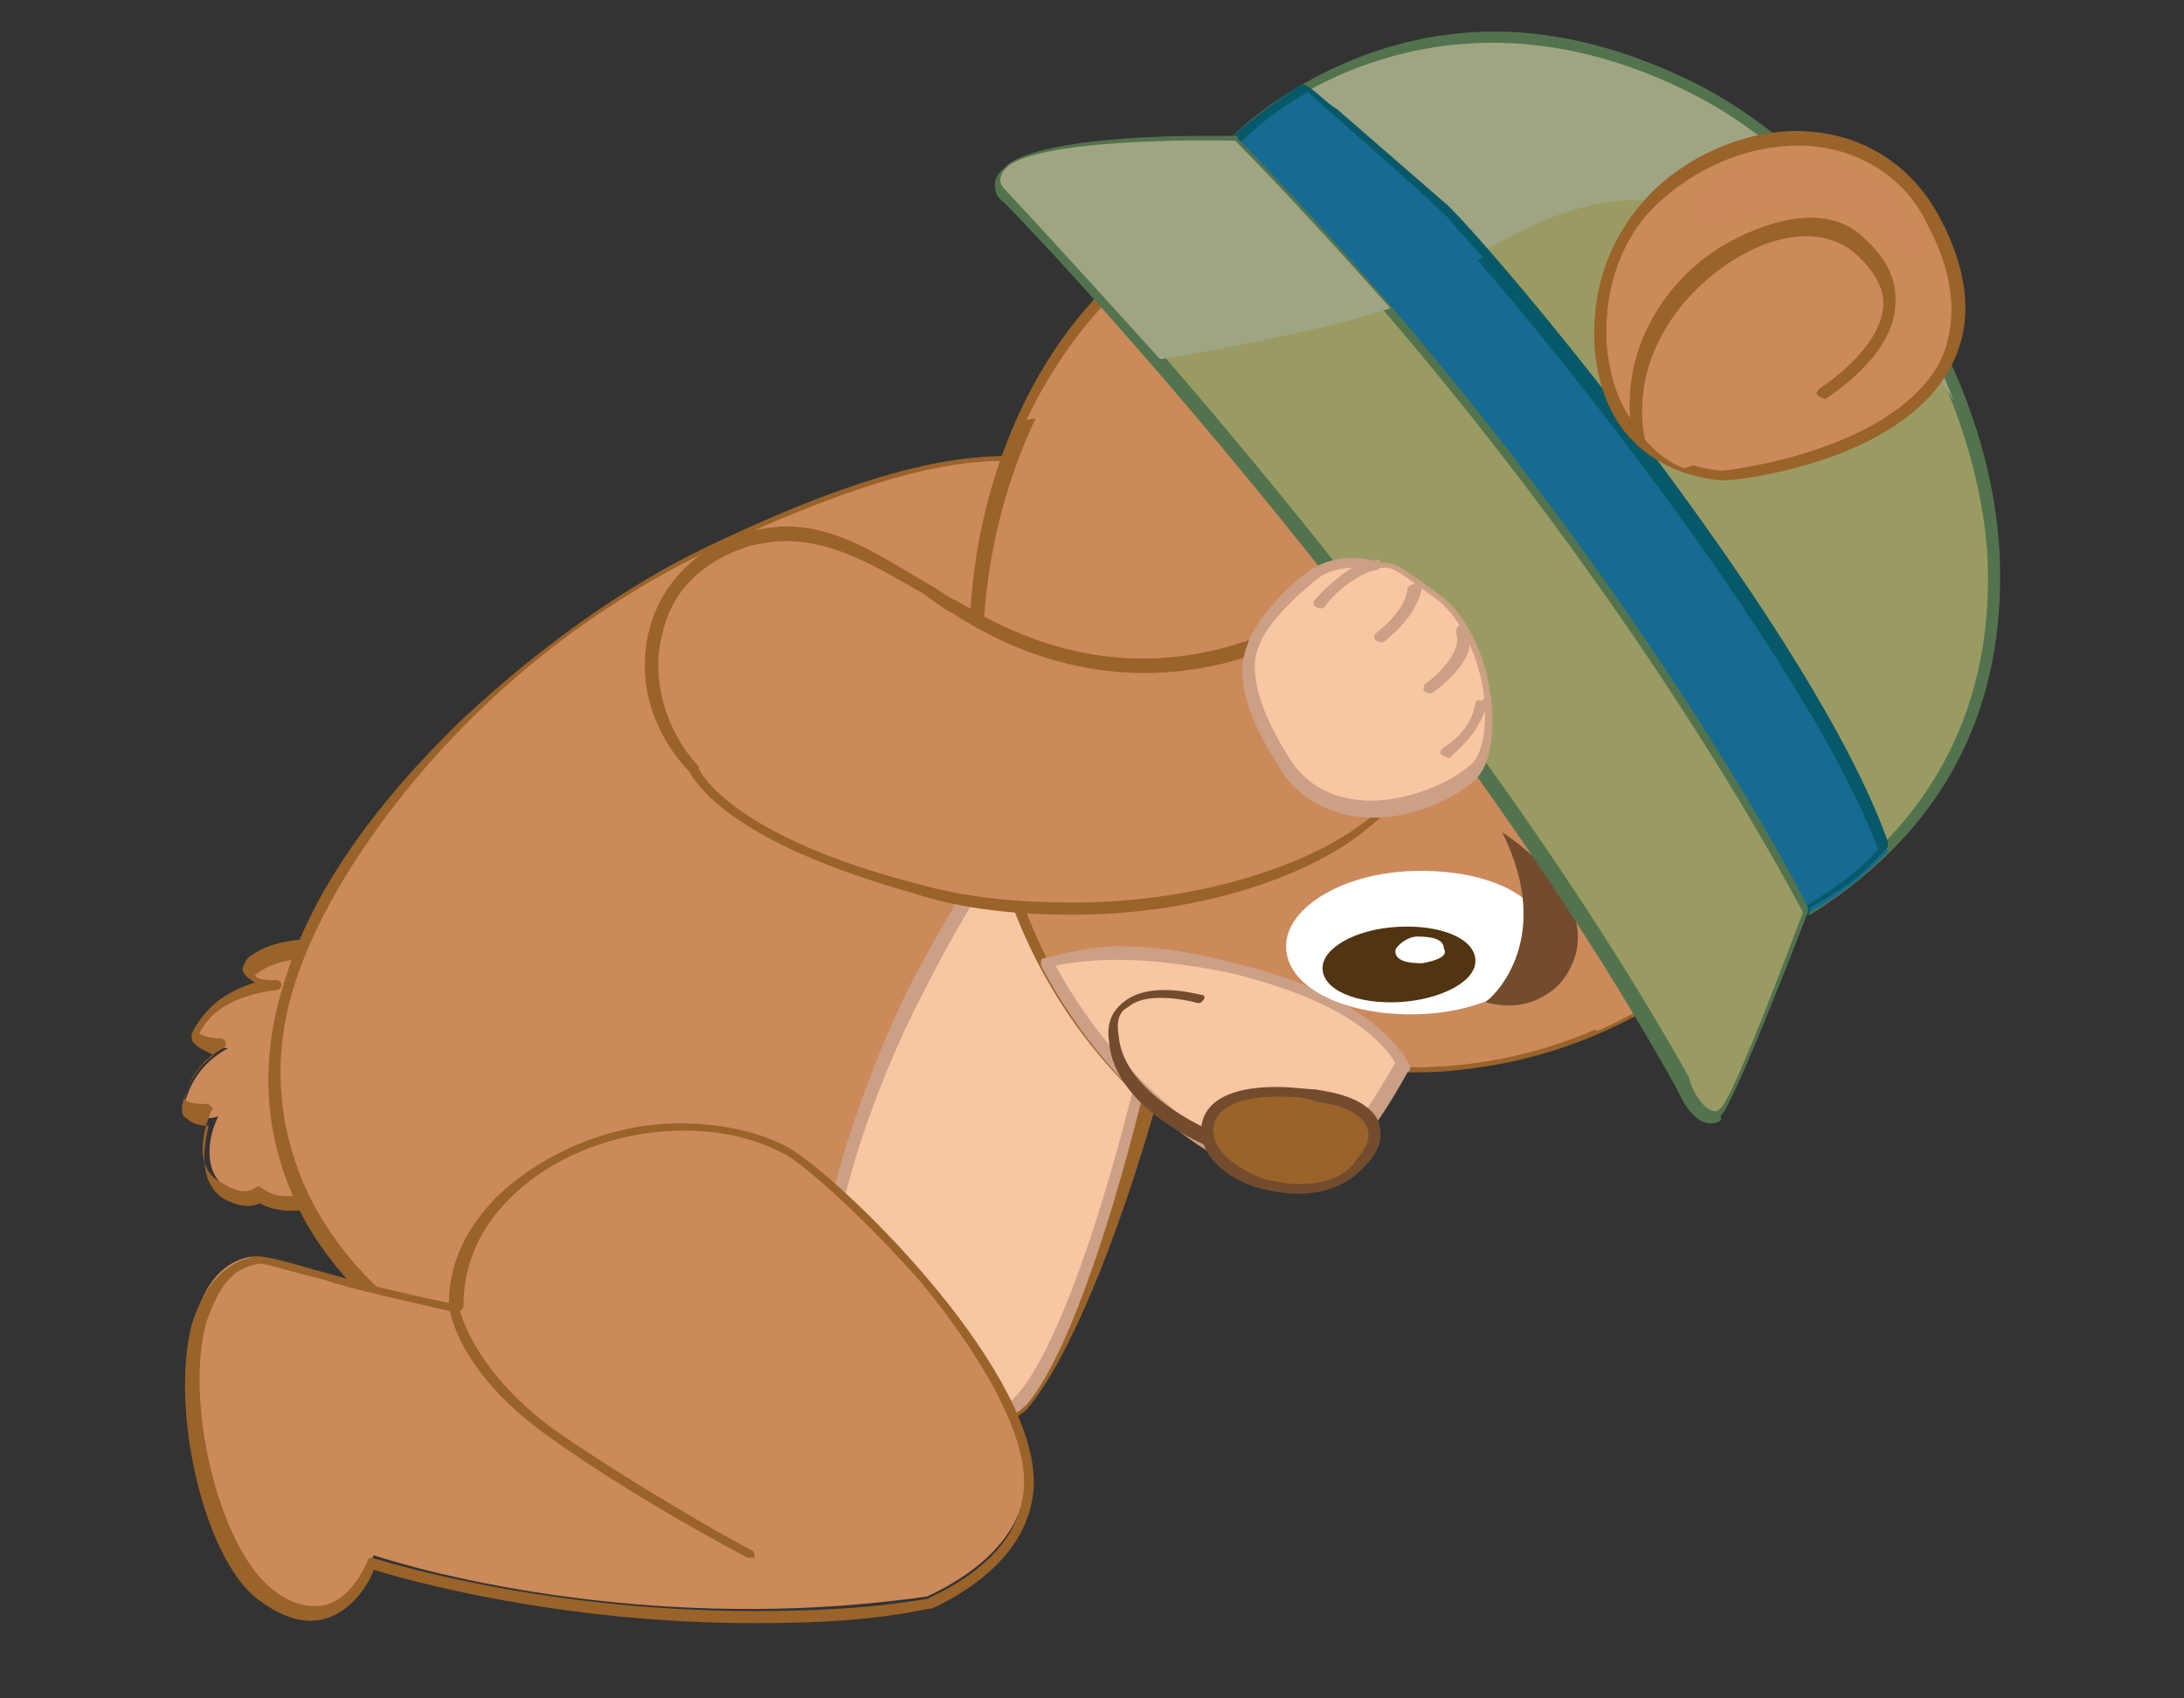 <?xml version="1.0" encoding="utf-8"?>
<!-- Generator: Adobe Illustrator 27.2.0, SVG Export Plug-In . SVG Version: 6.00 Build 0)  -->
<svg version="1.1" id="Calque_1" xmlns="http://www.w3.org/2000/svg" xmlns:xlink="http://www.w3.org/1999/xlink" x="0px" y="0px"
	 viewBox="0 0 90 70" style="enable-background:new 0 0 90 70;" xml:space="preserve">
<rect x="0" y="0" width="90" height="70" fill="#333333" stroke="none"/>
<style type="text/css">
	.st0{fill:#BF7551;}
	.st1{fill:#885822;}
	.st2{fill:#F09A68;}
	.st3{fill:#BA6F48;}
	.st4{fill:#CC895A;}
	.st5{fill:#99632A;}
	.st6{fill:#F8C6A3;}
	.st7{fill:#CCA084;}
	.st8{fill:#734C2E;}
	.st9{fill:#FFFFFF;}
	.st10{fill:#513411;}
	.st11{fill:#9A9B63;}
	.st12{fill:#53734E;}
	.st13{fill:#9FA582;}
	.st14{fill:#156B92;}
	.st15{fill:#075969;}
	.st16{opacity:0.5;fill:#CC895A;enable-background:new    ;}
</style>
<g>
	<g>
		<g>
			<g>
				<path class="st0" d="M15.8,34.3c0,0,1.2-2.9,5.9-1.7s14.4,3,19.5-0.1c5.2-3.1,4.6,8.9-6.6,11C23.7,45.5,16.6,42,15.8,34.3z"/>
				<path class="st1" d="M28.9,44.2c-7.8,0-12.6-3.6-13.3-9.9v-0.1c0-0.1,0.9-2.2,4-2.2c0.7,0,1.4,0.1,2.2,0.2
					c2.9,0.7,7.3,1.6,11.4,1.6c3.4,0,6.1-0.6,8-1.7c0.6-0.3,1.2-0.6,1.6-0.6c1.1,0,1.6,0.8,1.8,2.1c0.2,2.8-2.4,8.5-9.9,9.9
					C32.8,44.1,30.8,44.2,28.9,44.2z M16,34.4c0.7,6,5.2,9.4,12.8,9.4c1.8,0,3.8-0.2,5.9-0.6c7.2-1.4,9.8-6.8,9.5-9.5
					c0-0.5-0.2-1.6-1.3-1.6c-0.5,0-0.9,0.1-1.4,0.5c-2,1.2-4.7,1.8-8.2,1.8c-4.2,0-8.6-0.9-11.5-1.6c-0.7-0.2-1.4-0.2-2.1-0.2
					C17.1,32.5,16.3,34,16,34.4z"/>
			</g>
			<g>
				<g>
					<g>
						<path class="st2" d="M42.9,30.6c0,0-2.9-0.2-3.6,2.3c-0.7,2.5,1.6,6.8,3.9,6.9c2.1,0,6.5-1.5,6-5.4
							C48.2,27,42.9,30.6,42.9,30.6z"/>
						<path class="st3" d="M43.2,39.9L43.2,39.9L43.2,39.9c-0.9,0-1.8-0.6-2.6-1.6c-1.2-1.4-2-3.8-1.6-5.7c0.6-2.5,3.3-2.5,3.8-2.5
							c0.4-0.2,1.4-0.9,2.8-0.9c1.4,0,3.3,0.8,3.8,4.8c0.1,1.4-0.2,2.5-1.1,3.6C47,39.4,44.8,39.9,43.2,39.9z M42.8,30.8
							c-0.6,0-2.7,0.1-3.2,2.2c-0.4,1.4,0.4,3.7,1.5,5.2c0.7,0.9,1.4,1.4,2.1,1.4h0.1c1.4,0,3.5-0.7,4.7-2c0.8-0.9,1.1-2,0.9-3.2
							c-0.4-2.9-1.5-4.4-3.3-4.4c-1.3,0-2.6,0.8-2.6,0.8H43C42.9,30.8,42.9,30.8,42.8,30.8z"/>
					</g>
					<g>
						<path class="st3" d="M47.1,32.7c-0.1,0.1-0.2,0.2-0.5,0.3c-1.1,0.8-2.8,1.3-3.6,0.8c-0.2-0.1-0.6-0.5-0.6-1.2
							c0.1-1.8,3.4-3.1,3.5-3.1c0.1,0,0.2,0,0.4,0.1c0,0.1,0,0.2-0.1,0.3c-0.8,0.3-3.2,1.5-3.2,2.8c0,0.3,0.1,0.6,0.4,0.7
							c0.7,0.3,2.2,0,3.2-0.7c1.3-0.9,1.5-1.5,1.5-1.5c0-0.1,0.2-0.2,0.4-0.1c0.1,0,0.2,0.2,0.1,0.3C48.4,31.3,48.2,31.8,47.1,32.7z
							"/>
						<path class="st3" d="M48.2,35c-0.2,0.2-0.6,0.3-0.8,0.5c-1.1,0.6-2.5,0.7-3.3,0.5c-0.4-0.1-0.6-0.3-0.7-0.7
							c-0.2-0.7,0.2-1.5,0.2-1.5c0.1-0.1,0.2-0.1,0.4-0.1c0.1,0.1,0.1,0.2,0.1,0.3c-0.1,0.2-0.4,0.7-0.2,1.2
							c0.1,0.1,0.2,0.2,0.5,0.3c0.6,0.2,1.8,0.1,2.8-0.5c0.6-0.3,1.4-0.8,1.6-1.7c0-0.1,0.1-0.2,0.4-0.1c0.2,0.1,0.2,0.1,0.1,0.3
							C49,34,48.6,34.6,48.2,35z"/>
						<path class="st3" d="M48.6,37.2L48.6,37.2c-0.1,0.1-2.6,1-3.8,0.2c-0.5-0.3-0.6-0.8-0.6-1.5c0-0.1,0.1-0.2,0.2-0.2
							c0.1,0,0.2,0.1,0.2,0.2c0,0.5,0.1,0.8,0.4,1c0.7,0.6,2.6,0,3.2-0.2c0.1,0,0.2,0,0.4,0.1C48.8,37,48.8,37.2,48.6,37.2z"/>
						<path class="st3" d="M45.9,39.5l-0.1,0.1c0,0-0.9,0-1.3-0.6c-0.2-0.5-0.2-1.2,0.1-2c0.1-0.1,0.2-0.1,0.4-0.1
							c0.1,0.1,0.1,0.2,0.1,0.3c-0.4,0.7-0.4,1.2-0.2,1.5c0.2,0.3,0.8,0.3,0.8,0.3c0.1,0,0.2,0.1,0.2,0.2
							C45.9,39.4,45.9,39.4,45.9,39.5z"/>
						<path class="st3" d="M43.3,36.8l-0.1,0.1c-0.4,0.2-0.7,0.2-1.1,0.1c-1.4-0.5-2.6-3-2.7-3.1c0-0.1,0-0.2,0.1-0.3
							c0.1-0.1,0.2,0,0.4,0.1c0.4,0.7,1.4,2.7,2.4,2.9c0.2,0.1,0.5,0,0.6-0.1c0.2-0.1,0.5-0.3,0.5-0.7c0.2-1-0.8-2.7-0.8-2.7
							c-0.1-0.1,0-0.2,0.1-0.3c0.1-0.1,0.2,0,0.4,0.1c0,0.1,1.2,1.7,0.9,3C43.8,36.2,43.6,36.6,43.3,36.8z"/>
					</g>
				</g>
			</g>
		</g>
		<g>
			<g>
				<path class="st0" d="M25.5,29.2c0,0,2.1-2.3,6.1,0.5s12.2,8,18.2,6.8c6-1,0.9,9.9-10.2,7.9C28.5,42.4,23.3,36.6,25.5,29.2z"/>
				<path class="st1" d="M42.4,44.9c-0.9,0-1.9-0.1-2.8-0.2C33,43.4,28.4,41,26.2,37.4c-1.5-2.4-1.9-5.2-1.1-8.3c0,0,0-0.1,0.1-0.1
					s0.9-0.9,2.6-0.9c1.2,0,2.5,0.5,3.9,1.4c3.6,2.5,10.7,6.9,16.5,6.9c0.6,0,1.2,0,1.6-0.1c1.1-0.2,1.9,0,2.4,0.5
					c0.4,0.3,0.5,0.8,0.5,1.3C52.6,40.4,49,44.9,42.4,44.9z M25.7,29.3c-0.8,2.9-0.5,5.5,0.9,7.9c2.1,3.3,6.7,5.9,13.1,7
					c0.9,0.1,1.8,0.2,2.7,0.2c6.1,0,9.8-4.2,9.8-6.3c0-0.5-0.1-0.7-0.4-0.9c-0.4-0.3-1.1-0.5-1.9-0.3c-0.6,0.1-1.2,0.1-1.8,0.1
					c-5.8,0-12.9-4.4-16.7-7c-1.3-0.9-2.5-1.4-3.6-1.4C26.5,28.5,25.8,29.1,25.7,29.3z"/>
			</g>
			<g>
				<g>
					<g>
						<path class="st2" d="M52.1,35.3c0,0-2.7-1.3-4.2,0.9c-1.5,2.2-0.9,7,1.1,7.7c2,0.8,6.6,0.9,7.5-3
							C58.3,33.9,52.1,35.3,52.1,35.3z"/>
						<path class="st3" d="M51.5,44.7L51.5,44.7c-0.9,0-1.9-0.1-2.7-0.5c-0.7-0.3-1.4-1.2-1.8-2.3c-0.5-1.7-0.5-4.3,0.6-5.8
							c0.6-0.9,1.5-1.4,2.7-1.4c0.8,0,1.5,0.2,1.8,0.3c0.5-0.1,2.9-0.5,4.2,1.2c0.8,1,0.9,2.7,0.4,4.8
							C55.8,44.3,52.8,44.7,51.5,44.7z M50.3,35.2c-0.9,0-1.6,0.3-2.2,1.2c-0.8,1.2-1.1,3.5-0.5,5.4c0.4,1,0.8,1.8,1.4,2.1
							c0.7,0.2,1.5,0.5,2.5,0.5l0,0c1.2,0,4-0.3,4.8-3.2c0.5-2.1,0.5-3.6-0.4-4.5c-1.2-1.5-3.8-0.9-3.8-0.9c-0.1,0-0.1,0-0.1,0
							C51.9,35.5,51.2,35.2,50.3,35.2z"/>
					</g>
					<g>
						<path class="st3" d="M55.2,38.8c-0.1,0-0.4,0.1-0.5,0.1c-1.3,0.3-3.1,0.2-3.8-0.6c-0.2-0.2-0.5-0.7-0.1-1.3
							c0.7-1.6,4.2-1.6,4.5-1.6c0.1,0,0.2,0.1,0.2,0.2c0,0.1-0.1,0.2-0.2,0.2c-0.9,0-3.4,0.2-4,1.4c-0.1,0.3-0.1,0.6,0,0.7
							c0.5,0.6,2,0.8,3.2,0.5c1.5-0.5,2-0.9,2-0.9c0.1-0.1,0.2-0.1,0.4,0c0.1,0.1,0.1,0.2,0,0.3C56.9,38,56.4,38.4,55.2,38.8z"/>
						<path class="st3" d="M55.3,41.3c-0.4,0.1-0.7,0.1-0.9,0.2c-1.2,0.1-2.6-0.2-3.2-0.7c-0.2-0.2-0.5-0.6-0.5-0.8
							c0-0.7,0.7-1.3,0.8-1.4c0.1-0.1,0.2-0.1,0.4,0c0.1,0.1,0.1,0.2,0,0.3c-0.1,0.1-0.6,0.6-0.6,0.9c0,0.1,0.1,0.3,0.2,0.5
							c0.5,0.3,1.6,0.7,2.8,0.6c0.7-0.1,1.6-0.3,2.2-1c0.1-0.1,0.2-0.1,0.4,0c0.1,0.1,0.1,0.2,0,0.3C56.4,40.9,55.8,41.2,55.3,41.3z
							"/>
						<path class="st3" d="M54.9,43.6L54.9,43.6c-0.2,0-2.8,0-3.5-1.2c-0.2-0.5-0.2-0.9,0-1.6c0.1-0.1,0.2-0.1,0.4-0.1
							c0.1,0.1,0.1,0.2,0.1,0.3c-0.2,0.5-0.2,0.8,0,1.2c0.5,0.8,2.4,0.9,3.1,0.9c0.1,0,0.2,0.1,0.2,0.2C55.1,43.4,55,43.5,54.9,43.6
							z"/>
						<path class="st3" d="M51.5,44.7h-0.1c0,0-0.8-0.3-0.9-1c-0.1-0.6,0.2-1.2,0.9-1.7c0.1-0.1,0.2-0.1,0.4,0
							c0.1,0.1,0.1,0.2,0,0.3c-0.6,0.5-0.8,0.9-0.7,1.3c0.1,0.5,0.7,0.7,0.7,0.7c0.1,0,0.2,0.2,0.1,0.3
							C51.7,44.5,51.6,44.7,51.5,44.7z"/>
						<path class="st3" d="M50.1,41.3c-0.1,0-0.1,0-0.2,0c-0.4,0.1-0.7,0-1.1-0.2c-1.2-0.9-1.3-3.8-1.3-3.9c0-0.1,0.1-0.2,0.2-0.2
							c0.1,0,0.2,0.1,0.2,0.2c0,0.8,0.4,2.9,1.1,3.6c0.1,0.1,0.4,0.2,0.6,0.1c0.2-0.1,0.5-0.2,0.7-0.5c0.6-0.9,0.2-2.8,0.2-2.8
							c0-0.1,0-0.2,0.2-0.2c0.1,0,0.2,0,0.2,0.2c0,0.1,0.5,2.1-0.2,3.1C50.6,41,50.4,41.2,50.1,41.3z"/>
					</g>
				</g>
			</g>
		</g>
		<g>
			<g>
				<path class="st4" d="M17,46.6c1.3-1.5,1.6-3.5,0.8-5.2c-1.2-2.2-5.4-3-7.3-1.5c-0.2,0.2,0.1,0.5,0.2,0.5
					c0.2,0.1,0.6,0.1,0.8,0.2c-1.4,0.2-2.8,0.8-3.4,2.2c0,0.1,0,0.1,0.1,0.1c0.4,0.2,0.7,0.3,1.2,0.3c-0.9,0.5-1.5,1.2-1.8,2.3
					c0,0.1,0.1,0.1,0.1,0.2C8.2,46,8.5,46.2,9,46c-0.5,1-0.6,2.4,0.4,3c0.6,0.3,1.1,0.3,1.4,0.1c0.6,0.5,1.4,0.6,2.4,0.2
					c0.6-0.2,1.1-0.5,1.5-0.8C15.6,48.2,16.4,47.3,17,46.6z"/>
				<path class="st5" d="M12,49.9L12,49.9c-0.5,0-0.9-0.1-1.3-0.3c-0.5,0.2-0.9,0.1-1.5-0.2c-0.9-0.6-0.9-1.8-0.6-3
					c-0.4,0-0.7-0.1-0.9-0.3c-0.2-0.1-0.2-0.2-0.2-0.5c0.2-0.9,0.6-1.6,1.3-2.1C8.5,43.3,8.3,43.3,8,43c-0.1-0.1-0.1-0.2-0.1-0.3
					v-0.1c0.5-1,1.3-1.7,2.6-2.1c-0.1-0.1-0.4-0.2-0.5-0.5c0-0.1,0-0.2,0.2-0.5c0.7-0.6,1.8-0.8,2.8-0.8c2.1,0,4.1,1,4.8,2.4
					c0.9,1.8,0.6,3.8-0.8,5.4c-0.7,0.7-1.5,1.6-2.6,2c-0.5,0.3-0.9,0.6-1.5,0.8C12.7,49.9,12.4,49.9,12,49.9z M10.6,48.9h0.1
					c0.6,0.5,1.3,0.5,2.1,0.2c0.6-0.2,1.1-0.5,1.5-0.8c0.9-0.3,1.8-1.3,2.5-1.8c1.3-1.4,1.6-3.2,0.7-4.8c-0.7-1.3-2.5-2.2-4.5-2.2
					c-1.1,0-1.9,0.2-2.5,0.7l0.1,0.1c0.2,0.1,0.5,0.1,0.7,0.1h0.1c0.1,0,0.2,0.1,0.2,0.2c0,0.1-0.1,0.2-0.2,0.2
					c-1.6,0.2-2.7,0.8-3.2,1.8c0.2,0.1,0.5,0.2,0.9,0.2c0.1,0,0.2,0.1,0.2,0.2s0,0.2-0.1,0.2c-0.9,0.5-1.4,1.2-1.6,2.1l0,0
					c0.2,0.2,0.6,0.2,0.9,0.2c0.1,0,0.1,0,0.2,0.1c0.1,0.1,0.1,0.1,0,0.2c-0.4,1-0.6,2.2,0.2,2.8C9.8,49.2,10.2,49.2,10.6,48.9
					L10.6,48.9z"/>
			</g>
			<g>
				<g>
					<path class="st4" d="M29.1,22.6C20.6,26.8,7,39.1,12.6,49.9c5.6,10.6,25.5,12,29.3,7.9c3.8-4.2,9.2-23.2,7.5-30.2
						C47.9,20.4,45,14.8,29.1,22.6z"/>
					<path class="st5" d="M33.8,60.1L33.8,60.1C26,60.1,16,56.9,12.4,50c-1.5-3-1.8-6.2-0.6-9.8c1.4-4.4,4.8-8.2,7.3-10.6
						c3.1-2.9,6.6-5.4,9.9-7c5.2-2.5,9.2-3.8,12.4-3.8c5.9,0,7.5,4.5,8.5,8.8c1.6,6.8-3.8,26.1-7.6,30.5
						C40.9,59.3,37.8,60.1,33.8,60.1z M41.3,19c-3.1,0-6.9,1.3-12.1,3.7c-9.8,4.7-15.4,13-16.9,17.4c-1.2,3.3-0.9,6.6,0.6,9.5
						c3.6,6.8,13.4,9.9,20.9,9.9c3.8,0,6.7-0.8,7.9-2.1c3.5-3.9,9.2-22.9,7.5-30C48.2,22.5,46.3,19,41.3,19z"/>
				</g>
				<g>
					<path class="st6" d="M49.5,28.7c-0.5-0.7-1.1-1-2-0.7c-1.5,0.6-2.7,2-3.6,3.2c-2.5,3-4.5,6.2-6.1,9.7
						c-2.2,4.3-6.6,15.4-1.8,18.8c2.8-0.2,5.1-0.9,6.1-2.1C45,54.2,49,38.3,49.5,28.7z"/>
					<path class="st7" d="M35.9,60h-0.1c-4.7-3.3-0.9-14,1.6-19.2c2-3.8,4-7,6.2-9.7c1.1-1.3,2.2-2.7,3.8-3.2
						c0.9-0.3,1.8-0.1,2.4,0.8v0.1c-0.5,9.1-4.4,25.5-7.5,29.1C41.1,59,38.9,59.8,35.9,60L35.9,60z M48.2,28.2c-0.2,0-0.4,0-0.6,0.1
						c-1.4,0.6-2.6,2-3.5,3.1c-2.1,2.7-4.2,5.8-6.1,9.6c-2.6,5-6.2,15.2-1.9,18.5c2.8-0.2,4.8-0.9,5.8-2c2.9-3.2,6.9-18.8,7.4-28.7
						C48.9,28.4,48.5,28.2,48.2,28.2z"/>
				</g>
			</g>
		</g>
		<g>
			<g>
				<g>
					<path class="st4" d="M57.8,44c0.8,0,1.6,0,2.5-0.1c9.9-1,17.2-9.4,16.1-18.6S64.2,6.9,54.3,8c-9.9,1-14.8,11.9-13.8,21.1
						c0,0.5,0.1,0.9,0.2,1.3C41.3,43,51.5,49,53.9,48.6C55,48.5,56.5,46.2,57.8,44z"/>
					<path class="st5" d="M53.5,48.9L53.5,48.9c-2.8,0-12.5-5.8-13.2-18.5c-0.1-0.5-0.1-0.9-0.2-1.3c-1.1-9.5,4-20.3,14-21.4
						c0.5-0.1,1.1-0.1,1.6-0.1c9.5,0,19.9,8.8,20.8,17.7c1.1,9.4-6.4,17.8-16.4,18.8c-0.7,0.1-1.5,0.1-2.4,0.1
						c-1.6,2.9-3.1,4.5-4.1,4.6C53.7,48.9,53.6,48.9,53.5,48.9z M55.8,8.2c-0.5,0-1.1,0-1.5,0.1c-9.6,1-14.6,11.7-13.7,20.9
						c0,0.3,0.1,0.8,0.2,1.3c0.6,11.9,9.6,18.1,12.6,18.1l0,0c0.1,0,0.1,0,0.2,0c0.9-0.1,2.2-1.7,3.8-4.5c0-0.1,0.1-0.1,0.2-0.1
						c0.8,0,1.6,0,2.5-0.1c9.8-1,16.9-9.2,16-18.4C75.2,16.6,65.1,8.2,55.8,8.2z"/>
				</g>
				<path class="st4" d="M46.4,17.8c3.2,1.2,5.1,3.7,7.1,6.2c2.7,3.5,5.2,7,7.5,10.6c1.6,2.5,3.2,5.3,4.8,7.9
					c6.9-3,11.3-9.7,10.5-17.1C75.2,16.1,64.1,7,54.2,8.1c-5.6,0.6-9.6,4.4-11.9,9.2C43.7,17.1,45.1,17.2,46.4,17.8z"/>
				<g>
					<path class="st6" d="M57.8,44L57.8,44c-1.3-2.2-4.6-3.5-6.9-4c-2.5-0.6-5.2-1-7.6-0.2c3.3,6.2,8.9,9.2,10.7,8.9
						C55,48.5,56.5,46.2,57.8,44z"/>
					<path class="st7" d="M53.5,48.9L53.5,48.9c-2.1,0-7.4-3-10.6-9.1c0-0.1,0-0.1,0-0.2c0-0.1,0.1-0.1,0.1-0.1
						c0.9-0.2,1.9-0.5,3.1-0.5c1.4,0,2.9,0.2,4.8,0.7c2.1,0.5,5.8,1.7,7.2,4.2c0,0.1,0,0.1,0,0.2l-0.1,0.1c-1.6,2.9-3.1,4.5-4.1,4.7
						C53.7,48.9,53.6,48.9,53.5,48.9z M43.5,39.8c3.1,5.7,8.1,8.5,10,8.5l0,0c0.1,0,0.1,0,0.2,0c0.9-0.1,2.2-1.7,3.8-4.5
						c-1.4-2.2-4.8-3.2-6.8-3.7C47.7,39.5,45.5,39.4,43.5,39.8z"/>
				</g>
				<g>
					<path class="st5" d="M56.1,47.9c1.4-1.7-0.2-2.7-1.9-2.8c-1.3-0.1-4.4-0.5-4.5,1.5c0,1.2,1.3,2,2.2,2.2
						C53.3,49,55.1,49,56.1,47.9z"/>
					<path class="st8" d="M53.5,49.2L53.5,49.2c-0.5,0-1.1-0.1-1.5-0.2c-1.2-0.3-2.5-1.2-2.5-2.4c0-0.8,0.6-1.8,3.1-1.8
						c0.7,0,1.3,0.1,1.6,0.1c0.6,0.1,2.1,0.3,2.6,1.3c0.2,0.6,0.1,1.2-0.5,1.8C55.7,48.7,54.8,49.2,53.5,49.2z M52.6,45.2
						c-1.6,0-2.6,0.5-2.6,1.4c0,1,1.3,1.7,2.1,2c0.5,0.1,0.9,0.2,1.4,0.2c0.7,0,1.8-0.1,2.4-1c0.5-0.6,0.6-1,0.4-1.4
						c-0.2-0.5-1.1-0.9-2.1-1C53.8,45.2,53.2,45.2,52.6,45.2z"/>
				</g>
			</g>
			<g>
				<path class="st9" d="M58.5,41.8c-2.9,0.1-5.4-1-5.5-2.7c-0.1-1.6,2.2-3.1,5.2-3.2s5.4,1,5.5,2.7C63.8,40.2,61.5,41.7,58.5,41.8z
					"/>
				<g>
					<path class="st10" d="M57.7,41.3c-1.8,0.1-3.2-0.5-3.2-1.4c0-0.8,1.3-1.6,3.1-1.7c1.8-0.1,3.2,0.5,3.2,1.4
						C60.8,40.5,59.3,41.2,57.7,41.3z"/>
					<path class="st9" d="M58.6,39.7c-0.6,0-1.1-0.1-1.1-0.5c0-0.2,0.5-0.6,0.9-0.6c0.6,0,1.1,0.1,1.1,0.5
						C59.7,39.4,59.2,39.6,58.6,39.7z"/>
				</g>
				<path class="st8" d="M61.9,34.3c0,0,4.8,3,2.5,6.1c0,0-1.1,1.5-3.2,0.9C61.3,41.3,64.2,38.9,61.9,34.3z"/>
			</g>
			<g>
				<g>
					<path class="st11" d="M73.4,37.5c0.4,0,0.7,0,1.2,0.1c14.4-9.1,6.1-28.5-5.1-33.9C58.4-1.7,51,5.9,51,5.9l-0.9,1l20.7,30.5
						l2.1,0.1C73.1,37.5,73.2,37.5,73.4,37.5z"/>
					<path class="st12" d="M74.5,37.7L74.5,37.7c-0.4,0-0.6-0.1-0.8-0.1h-0.4c-0.1,0-0.2,0-0.2,0H73l-2.1-0.1c-0.1,0-0.1,0-0.2-0.1
						L49.9,6.9c-0.1-0.1,0-0.2,0-0.3l0.9-1c0,0,4.2-4.3,10.8-4.3c2.6,0,5.3,0.7,8,2c6.8,3.3,12.4,11.7,12.8,19.5
						c0.2,4.4-0.8,10.5-7.8,14.9C74.6,37.7,74.5,37.7,74.5,37.7z M73.7,37.3c0.2,0,0.5,0,0.8,0c6.6-4.3,7.6-10.2,7.4-14.4
						c-0.5-7.6-5.9-15.8-12.5-19c-2.6-1.3-5.2-1.8-7.8-1.8c-6.4,0-10.4,4-10.5,4l-0.7,0.8L71.1,37l2,0.1h0.1c0.1,0,0.2,0,0.4,0
						L73.7,37.3L73.7,37.3z"/>
				</g>
				<path class="st13" d="M71.7,9c3.9,1.4,6.8,4.2,8.8,7.5C78.4,11,74.2,6,69.4,3.7C58.3-1.7,50.9,5.9,50.9,5.9l-0.9,1l5.8,6.9
					C61.8,10,65.2,6.7,71.7,9z"/>
				<g>
					<path class="st14" d="M73.4,37.5c0.4,0,0.7,0,1.2,0.1c1.5-0.9,2.1-1.4,3.2-2.5C74.6,26.5,62.2,11.5,59.6,9
						c-1.9-1.8-3.9-3.5-5.8-5.2c-1.8,1-2.8,2.1-2.8,2.1l-0.9,1l20.7,30.5l2.1,0.1C73.1,37.5,73.2,37.5,73.4,37.5z"/>
					<path class="st15" d="M74.5,37.7L74.5,37.7c-0.4,0-0.6-0.1-0.8-0.1h-0.4c-0.1,0-0.2,0-0.2,0H73l-2.1-0.1c-0.1,0-0.1,0-0.2-0.1
						L49.9,6.9c-0.1-0.1,0-0.2,0-0.3l0.9-1c0,0,1.1-1,2.8-2.1c0.1,0,0.2,0,0.2,0c0.5,0.3,0.8,0.7,1.3,1c1.5,1.3,3.1,2.7,4.6,4
						c2.7,2.7,15.1,17.7,18.1,26.2c0,0.1,0,0.1,0,0.2c-1.1,1.2-1.6,1.6-3.2,2.5C74.6,37.7,74.5,37.7,74.5,37.7z M73.7,37.3
						c0.2,0,0.5,0,0.8,0c1.4-0.9,2-1.3,2.9-2.3c-3.2-8.4-15.3-23.2-18-25.9c-1.4-1.4-2.9-2.8-4.5-4c-0.4-0.3-0.7-0.7-1.2-0.9
						C52.2,5.1,51.2,6,51.2,6l-0.7,0.8L71.1,37l2,0.1h0.1c0.1,0,0.2,0,0.4,0L73.7,37.3L73.7,37.3z"/>
				</g>
				<path class="st14" d="M57.8,12.7c1.2-0.7,2.2-1.3,3.3-2.1c-0.6-0.7-1.2-1.3-1.4-1.6c-1.9-1.8-3.9-3.5-5.8-5.2
					c-1.8,1-2.8,2.1-2.8,2.1l-0.9,1l5.1,7.5C56.1,13.7,56.9,13.1,57.8,12.7z"/>
				<g>
					<path class="st11" d="M51,5.8c0,0-7.5-0.2-9.3,1c0,0-0.7,0.5-0.2,1c0.6,0.5,17.9,18.9,27.8,36.6c0,0,0.7,2.1,1.6,1.3
						c0.6-0.5,3.5-8.3,3.5-8.3S66.6,21.9,51,5.8z"/>
					<path class="st12" d="M70.5,46.3L70.5,46.3c-0.9,0-1.4-1.5-1.5-1.6C59,26.8,41.5,8.3,41.2,8.2C41,8,41,7.7,41,7.6
						c0-0.5,0.5-0.7,0.5-0.8c1.3-1,5.6-1.2,8.1-1.2c0.8,0,1.3,0,1.3,0c0.1,0,0.1,0,0.1,0.1c15.5,15.9,23.5,31.6,23.5,31.7
						c0,0.1,0,0.1,0,0.2c-0.5,1.3-3.1,8-3.6,8.4C71,46.2,70.8,46.3,70.5,46.3z M49.7,6c-4.1,0-6.9,0.3-7.9,1
						c-0.1,0.1-0.2,0.2-0.2,0.5c0,0,0,0.1,0.1,0.2c0.1,0.1,17.8,18.7,27.9,36.7c0.1,0.5,0.6,1.4,1.1,1.4l0,0c0.1,0,0.1,0,0.2-0.1
						c0.4-0.3,2-4.4,3.4-8.1c-0.7-1.3-8.6-16.3-23.4-31.5C50.8,6,50.3,6,49.7,6z"/>
				</g>
				<path class="st13" d="M57.3,12.7c-1.6-1.8-4.5-5-6.4-6.9c0,0-7.5-0.2-9.3,1c0,0-0.7,0.5-0.2,1c0.2,0.2,2.7,2.9,6.4,7
					C48.1,14.8,54.8,13.6,57.3,12.7z"/>
			</g>
			<path class="st8" d="M49.9,47.3C49.8,47.3,49.8,47.3,49.9,47.3c-0.2-0.1-4-1.6-4.2-4.4c-0.1-0.7,0.1-1.2,0.6-1.6
				c1.1-0.9,3.1-0.3,3.2-0.3c0.1,0,0.2,0.1,0.1,0.2s-0.1,0.2-0.4,0.1c0,0-1.9-0.5-2.7,0.2c-0.4,0.2-0.5,0.6-0.4,1.2
				c0.2,2.4,3.8,3.9,3.8,3.9c0.1,0.1,0.2,0.2,0.1,0.3C50.1,47.2,49.9,47.3,49.9,47.3z"/>
			<g>
				<g>
					<g>
						<path class="st4" d="M66.1,14.2c-0.5-8,10.4-11.4,13.8-5.1c4.8,9.1-8.6,10.5-8.6,10.5S66.4,19.7,66.1,14.2z"/>
						<path class="st5" d="M71.1,19.8c-0.2,0-5.1-0.1-5.4-5.7c-0.1-2.9,1.1-4.8,2.2-6c1.5-1.6,3.9-2.7,6.1-2.7
							c2.6,0,4.7,1.3,5.9,3.5c1.3,2.4,1.4,4.5,0.5,6.2C78.3,19.1,71.5,19.8,71.1,19.8L71.1,19.8z M74.1,6c-2.1,0-4.2,0.9-5.8,2.4
							c-1.1,1-2.2,2.9-2.1,5.7c0.4,5.2,4.7,5.3,4.8,5.3v0.2v-0.2c0,0,6.8-0.7,8.9-4.4c0.8-1.6,0.7-3.6-0.5-5.8
							C78.5,7.3,76.5,6,74.1,6z"/>
					</g>
					<path class="st4" d="M69.4,19.3c3.4-1,6.9-3.2,8.5-6.3c0.1-0.8,0-1.6-0.6-2.3c-2.7-3-6.8-0.7-8.8,2.7c-0.7,1.4-1.1,3-0.9,4.5
						C68.1,18.5,68.6,19,69.4,19.3z"/>
					<path class="st5" d="M67.2,17.5c-0.4-3.6,1.9-6.5,4.4-7.7c2-1,4-1.2,5.2,0c0.9,0.8,1.4,1.7,1.3,2.8c-0.1,2.1-2.7,3.7-2.8,3.8
						s-0.2,0-0.4-0.1c-0.1-0.1,0-0.2,0.1-0.3c0,0,2.4-1.5,2.6-3.3c0.1-0.8-0.4-1.6-1.2-2.3c-1.1-0.9-2.8-0.9-4.6,0.1
						c-2.5,1.4-4.7,4.3-4,7.7c0,0.1-0.1,0.2-0.2,0.2c-0.1,0-0.2-0.1-0.2-0.2C67.4,17.9,67.4,17.8,67.2,17.5z"/>
				</g>
				<path class="st16" d="M77.6,7.8c-1.2-0.9-2.7-1.4-4.2-1.2c-0.9,0.1-1.8,0.3-2.6,0.8c-0.5,0.2-1.6,1.3-0.7,1.6
					c0.8,0.3,1.9-0.1,2.7-0.3c1.8-0.6,3.4-0.3,4.9,1.2c0.5,0.5,1.9,1.3,1.4,0C78.8,9.1,78.2,8.4,77.6,7.8z"/>
			</g>
		</g>
		<g>
			<g>
				<path class="st4" d="M28.6,31.8c0,0,1.1,2.7,9.1,4.8s15.5-0.1,18.6-2.5c3.1-2.3,0.1-9.1-4.6-7.4c-4.4,1.6-8.6,0.9-12.5-1.5
					c-2.6-1.6-5.2-3.9-8.5-2.9C26.4,23.5,25.6,28.6,28.6,31.8z"/>
				<path class="st5" d="M44.2,37.7L44.2,37.7c-2.2,0-4.5-0.2-6.6-0.9c-7.5-2.1-8.9-4.5-9.2-5c-1.6-1.7-2.2-3.9-1.6-6
					c0.5-1.8,2-3.3,4-3.9c0.6-0.1,1.1-0.2,1.6-0.2c2.2,0,4,1.3,5.9,2.4c0.4,0.2,0.7,0.5,1.2,0.7c4,2.5,8.1,3,12.2,1.5
					c0.6-0.2,1.1-0.2,1.6-0.2c1.9,0,3.5,1.3,4.2,3.3c0.7,1.8,0.2,3.8-1.1,4.7C54.2,36,49.6,37.7,44.2,37.7z M32.4,22.3
					c-0.5,0-1.1,0.1-1.5,0.2c-1.9,0.6-3.2,1.8-3.6,3.6c-0.5,1.8,0.1,4,1.5,5.5c0,0,0,0,0,0.1c0,0,1.2,2.7,8.9,4.7
					c2.1,0.6,4.2,0.8,6.5,0.8c5.3,0,9.8-1.6,12-3.3c1.2-0.8,1.4-2.5,0.9-4.2c-0.5-1.4-1.8-3-3.8-3c-0.5,0-0.9,0.1-1.4,0.2
					c-4.2,1.5-8.6,1-12.6-1.6c-0.4-0.2-0.8-0.5-1.2-0.8C36.2,23.4,34.4,22.3,32.4,22.3z"/>
			</g>
			<g>
				<g>
					<path class="st6" d="M53.8,24c-1.1,0.9-2,2-2.2,2.8c-0.5,1.2,0.1,2.9,1.3,4.7c2,3.2,6.2,1.8,7.8,0.6c1.5-1.3,0.7-5.9-1.3-7.4
						c-1.9-1.4-2-1.3-2.4-1.3C56.9,23.4,55.5,22.6,53.8,24z"/>
					<path class="st7" d="M56.6,33.7c-1.6,0-3.1-0.7-3.9-2.1c-1.4-2.2-1.8-3.8-1.3-5c0.2-0.8,1.3-2.1,2.2-2.8
						c0.7-0.6,1.4-0.8,2.1-0.8c0.6,0,0.9,0.1,1.2,0.2c0.1,0,0.1,0,0.2,0c0.4,0,0.7,0.2,2.2,1.3c1.4,1,2.2,3.3,2.2,5.1
						c0,1.2-0.2,2.2-0.9,2.7C59.9,32.9,58.3,33.7,56.6,33.7z M55.8,23.4c-0.7,0-1.3,0.2-1.8,0.7c-1.1,0.9-2,2-2.1,2.5
						c-0.5,1,0,2.7,1.2,4.6c0.9,1.5,2.4,1.8,3.4,1.8c1.5,0,3.2-0.7,4-1.4c0.5-0.3,0.7-1.2,0.7-2.2c0-1.8-0.9-3.9-2-4.7
						c-1.2-0.9-1.8-1.3-2-1.3h-0.1H57h-0.1c0,0,0,0-0.1,0C56.8,23.5,56.4,23.4,55.8,23.4z"/>
				</g>
				<g>
					<g>
						<path class="st7" d="M58.6,24.1v0.1c-0.2,1.2-1.4,2.1-1.5,2.2c-0.1,0.1-0.2,0.1-0.4,0c-0.1-0.1-0.1-0.2,0-0.3
							c0,0,1.2-0.9,1.3-1.8c0-0.1,0.1-0.2,0.2-0.2C58.6,23.9,58.6,24,58.6,24.1z"/>
						<path class="st7" d="M60.5,26c0.5,1.2-1.4,2.5-1.4,2.5c-0.1,0.1-0.2,0.1-0.4,0c-0.1-0.1,0-0.2,0-0.3c0.5-0.3,1.6-1.4,1.3-2.1
							c0-0.1,0-0.2,0.1-0.3C60.3,25.6,60.4,25.8,60.5,26L60.5,26z"/>
						<path class="st7" d="M61.3,28.8V29c-0.4,1.4-1.5,2.1-1.5,2.2c-0.1,0.1-0.2,0-0.4-0.1c-0.1-0.1,0-0.2,0.1-0.3
							c0,0,1.1-0.6,1.3-1.8c0-0.1,0.1-0.2,0.2-0.1C61.3,28.7,61.3,28.7,61.3,28.8z"/>
					</g>
					<path class="st7" d="M56.9,23.2L56.9,23.2c0,0.2-0.1,0.3-0.2,0.3c-0.7,0.1-1.8,1-2.1,1.5c-0.1,0.1-0.2,0.1-0.4,0
						c-0.1-0.1-0.1-0.2,0-0.3c0.1-0.1,1.4-1.6,2.5-1.6C56.8,23,56.9,23.1,56.9,23.2z"/>
				</g>
			</g>
		</g>
		<g>
			<path class="st4" d="M32.4,47.5c-5.5-3-13.8,0.7-13.7,6.3c-4.1-0.8-7.5-2.1-8.4-2c-4.2,0.8-2.6,11.3,0.5,13.6
				c3.2,2.5,4.6-1.3,4.6-1.3s10.2,3.5,22.8,1.7c1.3-0.6,4.2-2.2,4.1-5.2C42.1,56.2,34.5,48.8,32.4,47.5z"/>
			<path class="st5" d="M31.1,66.9L31.1,66.9c-8.1,0-14.4-1.8-15.7-2.2c-0.2,0.6-1.1,2.1-2.6,2.1c-0.7,0-1.4-0.3-2.2-0.9
				C8.4,64.2,7,58.1,7.9,54.6c0.5-1.6,1.3-2.5,2.5-2.8c0.4-0.1,1.4,0.2,2.8,0.6s3.3,0.9,5.3,1.3c0-1.6,0.7-3.1,2-4.4
				c1.9-1.8,4.7-3,7.5-3c1.6,0,3.2,0.3,4.5,1c2.2,1.3,9.9,8.8,10.1,13.6c0.1,3.1-2.9,4.8-4.2,5.4c0,0,0,0-0.1,0
				C35.9,66.8,33.6,66.9,31.1,66.9z M15.3,64.2C15.5,64.2,15.5,64.2,15.3,64.2c0.1,0,6.7,2.2,15.8,2.2l0,0c2.4,0,4.7-0.1,7.1-0.5
				c1.3-0.6,4.1-2.1,4-5c-0.1-2-1.6-4.8-4.2-8c-2.2-2.5-4.6-4.7-5.6-5.3c-1.3-0.7-2.7-1-4.2-1c-2.7,0-5.4,1-7.2,2.8
				c-1.3,1.3-1.9,2.8-1.9,4.4c0,0.1,0,0.1-0.1,0.2c-0.1,0-0.1,0.1-0.2,0.1c-2.1-0.5-4.1-0.9-5.6-1.4c-1.3-0.3-2.4-0.7-2.6-0.6
				c-1.1,0.2-1.6,1-2.1,2.4c-0.9,3.3,0.5,9.1,2.6,10.9c0.7,0.6,1.3,0.8,1.9,0.8c1.5,0,2.2-2,2.2-2C15.2,64.3,15.2,64.2,15.3,64.2z"
				/>
		</g>
		<g>
			<path class="st5" d="M30.9,64.2h-0.1c0,0-4.6-2.4-8.2-5c-3.8-2.7-4.1-5.3-4.1-5.4c0-0.1,0.1-0.2,0.2-0.2c0.1,0,0.2,0.1,0.2,0.2
				c0,0,0.4,2.5,3.9,5.1c3.6,2.5,8.1,5,8.2,5c0.1,0.1,0.1,0.2,0.1,0.3C31.1,64.2,31,64.2,30.9,64.2z"/>
		</g>
	</g>
</g>
</svg>
